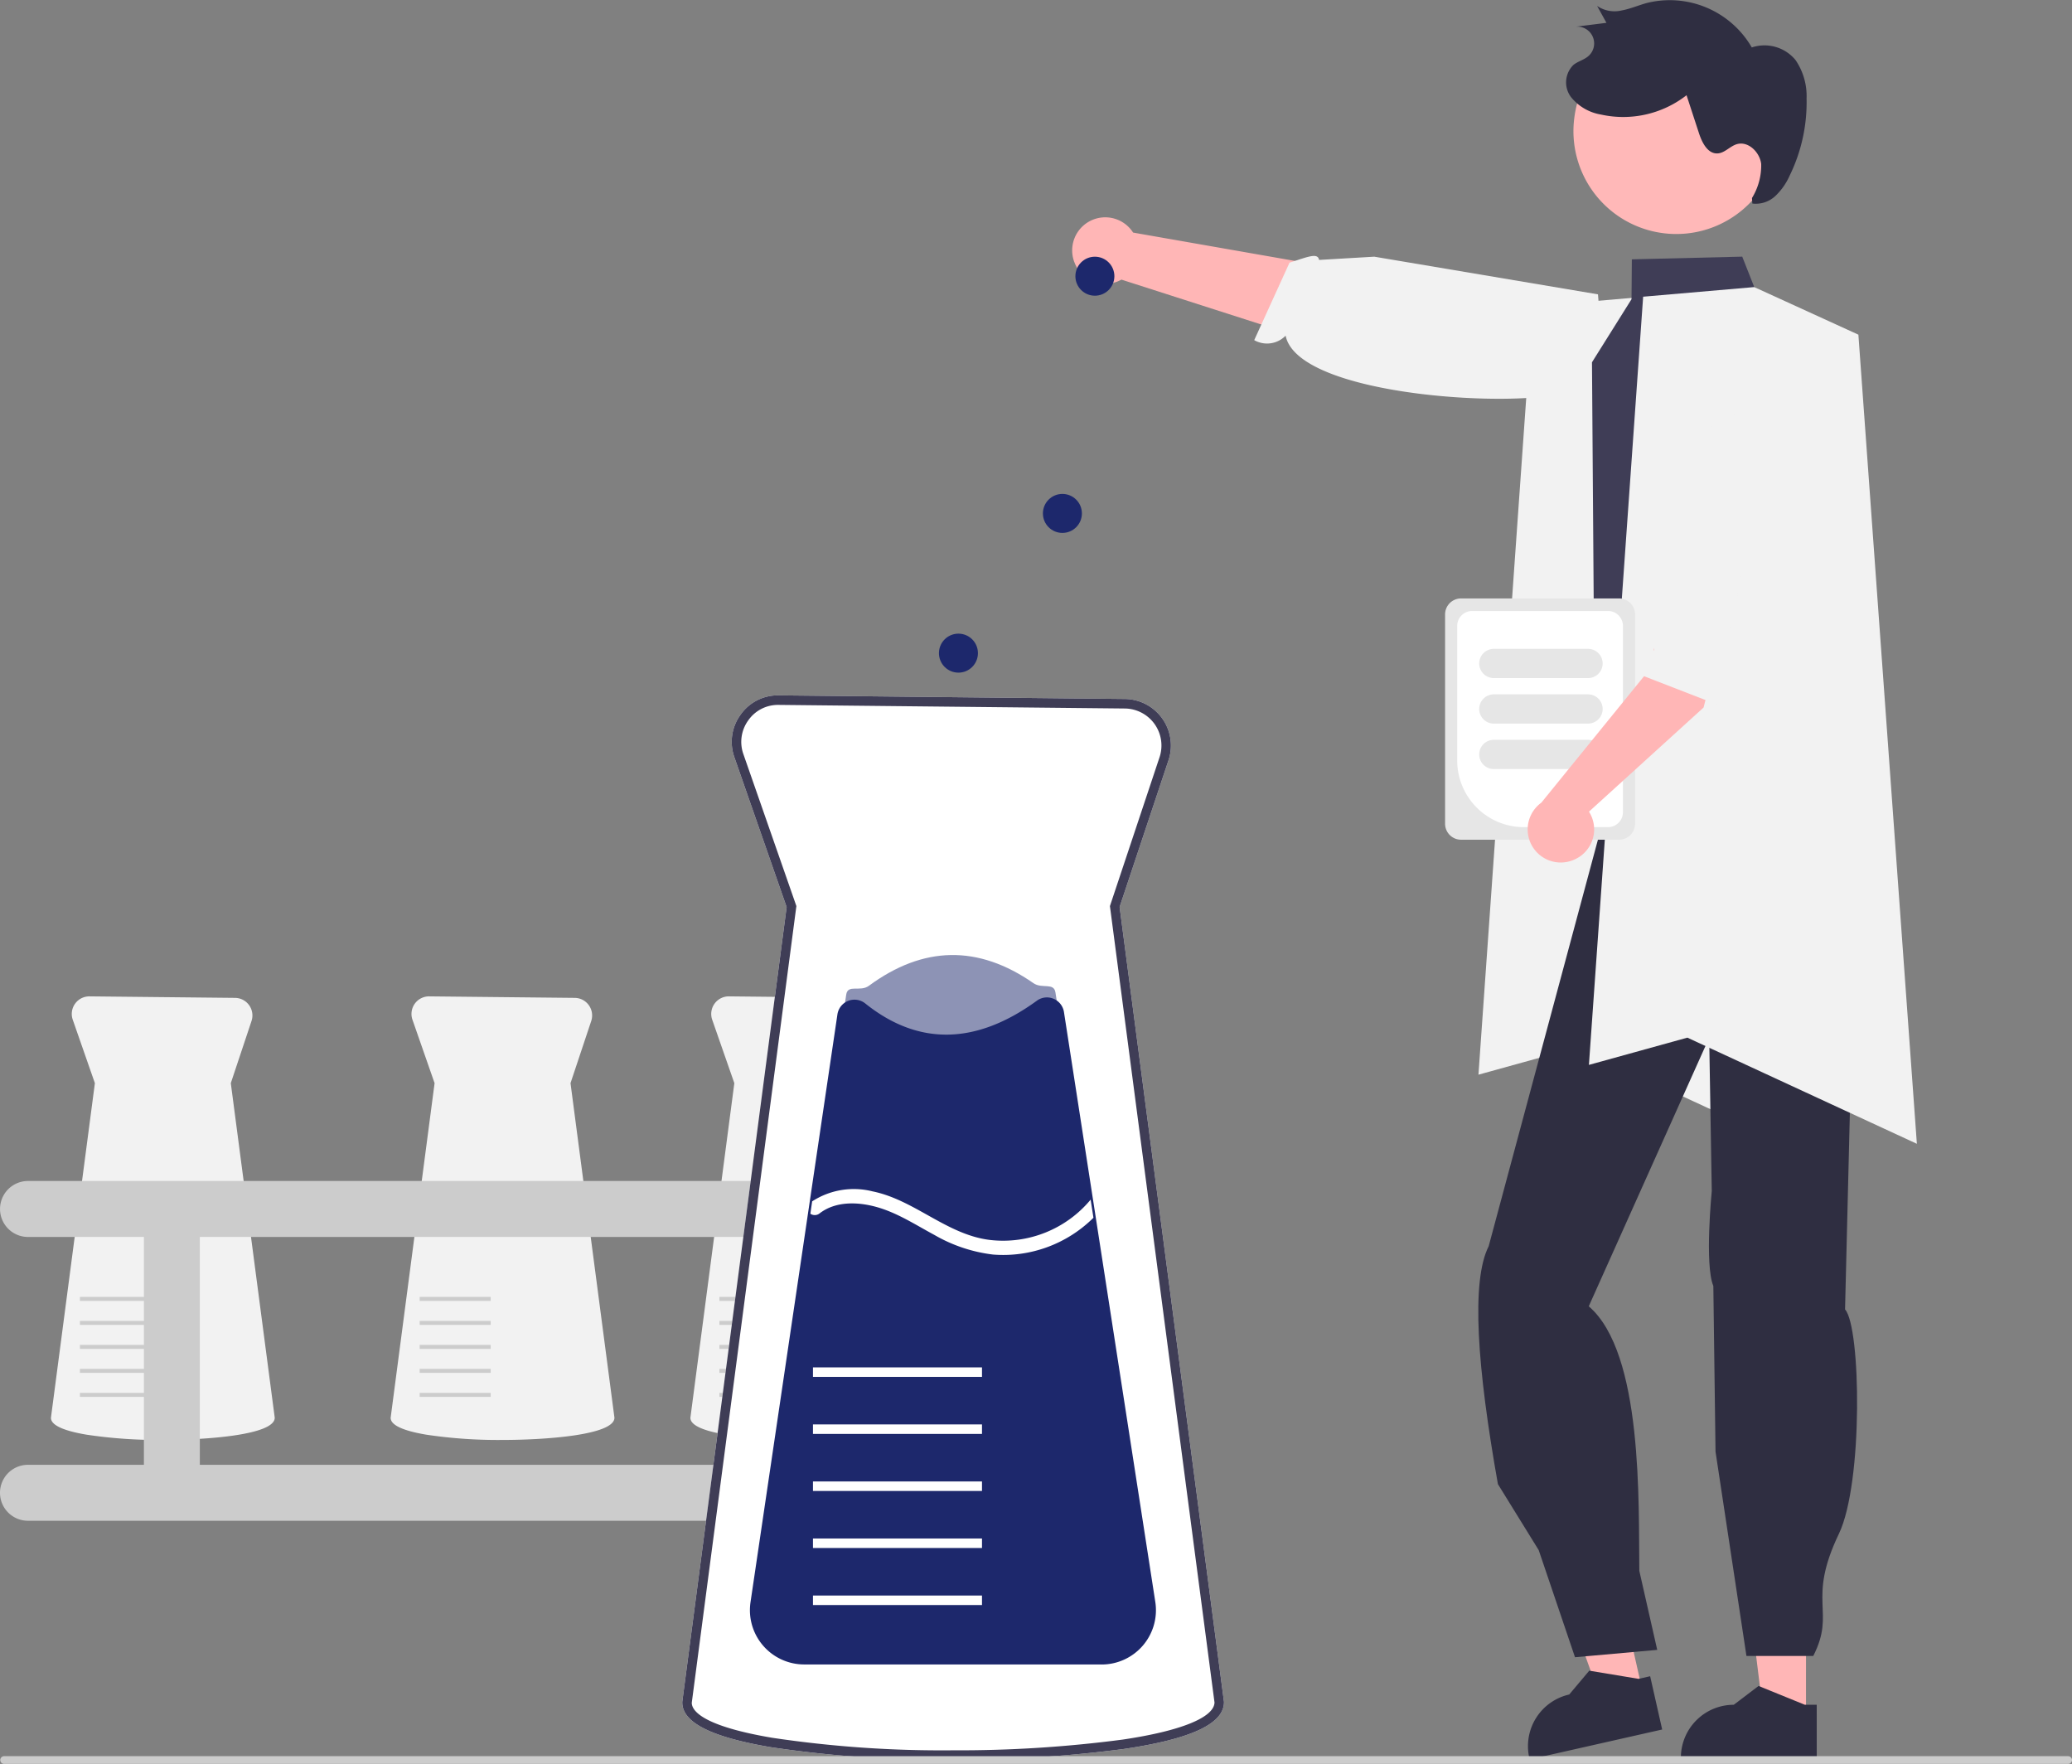 <svg xmlns="http://www.w3.org/2000/svg" width="263.169" height="224" viewBox="0 0 263.169 224">
  <rect x="0" y="0" width="263.169" height="224" fill="#808080" stroke="none"/>
  <g id="undraw_science_re_mnnr" transform="translate(0)">
    <path id="Tracé_42" data-name="Tracé 42" d="M252.448,106.929a4.181,4.181,0,0,0,5.994,2.274L294.7,120.835l12-9.416-46.774-8.19a4.2,4.2,0,0,0-7.485,3.7Z" transform="translate(-116.008 -73.694)" fill="#ffb6b6"/>
    <path id="Tracé_43" data-name="Tracé 43" d="M319.613,122.473s-.329-.806-4.668.947c-5.386,2.176-34.059.721-35.648-7.1a3.285,3.285,0,0,1-3.987.568l4.482-9.838c2.333-.746,3.6-1.3,3.752-.347l7.015-.413,28.411,4.783.785,9.807Z" transform="translate(-116.008 -73.694)" fill="#f2f2f2"/>
    <path id="Tracé_44" data-name="Tracé 44" d="M194.671,38.916l14.109-1.221,13.228,6.047,7.428,102.751-29.149-13.481-12.506,3.46Z" fill="#f2f2f2"/>
    <path id="Tracé_45" data-name="Tracé 45" d="M229.383,218.242h-5.352L221.486,197.6h7.9Z" fill="#ffb6b6"/>
    <path id="Tracé_46" data-name="Tracé 46" d="M346.756,297.123H329.5V296.9a6.717,6.717,0,0,1,6.716-6.717h0l3.152-2.391,5.881,2.392h1.506Z" transform="translate(-116.008 -73.694)" fill="#2f2e41"/>
    <path id="Tracé_47" data-name="Tracé 47" d="M208.644,214.869l-5.22,1.179-7.031-19.575,7.705-1.74Z" fill="#ffb6b6"/>
    <path id="Tracé_48" data-name="Tracé 48" d="M327.125,293.323l-16.833,3.8-.048-.213a6.717,6.717,0,0,1,5.073-8.031h0l2.548-3.027,6.264,1.038,1.469-.332Z" transform="translate(-116.008 -73.694)" fill="#2f2e41"/>
    <path id="Tracé_49" data-name="Tracé 49" d="M352.169,165.735c2.509,7.568,2.244,15.782-.6,24.6l-1.217,49.639c2.012,2.214,2.32,22.028-.78,28.493-4.139,8.633-.333,9.787-3.258,15.515h-8.486L333.9,258.033,333.623,237c-1.127-2.669-.2-12.06-.2-12.06l-.326-19.474L317.8,239.58c6.932,5.934,6.308,25.1,6.423,33.6l2.273,10.031-10.444.934-4.609-13.6-5.182-8.383c-2.641-14.854-3.424-25.758-1.172-30.213l15.36-57.147Z" transform="translate(-116.008 -73.694)" fill="#2f2e41"/>
    <path id="Tracé_50" data-name="Tracé 50" d="M353.257,163.209l-1.4-2.8c-1.713-10.609-3.4-20.5-1.106-29.406.144-7.77-2.257-15.07-8.926-19.056l-3.008-1.8-1.523-3.862-14.022.342-.041,5.063-5.022,8.01v.033l.314,43.584,1.387,4.5-2.092,5.232,1.11,3.338,27.644-4.42,3.215-.516a5.743,5.743,0,0,0,1.069-.466,5.873,5.873,0,0,0,2.567-2.868c.029-.07.054-.136.078-.206a5.748,5.748,0,0,0,.371-1.774,5.9,5.9,0,0,0-.615-2.93Z" transform="translate(-116.008 -73.694)" fill="#3f3d56"/>
    <path id="Tracé_51" data-name="Tracé 51" d="M353.871,166.139a5.751,5.751,0,0,1-.371,1.774l-2.645,3.074a5.742,5.742,0,0,1-1.069.466l-3.215.516,4.651-8.744L341,140.848Z" transform="translate(-116.008 -73.694)" opacity="0.2"/>
    <path id="Tracé_52" data-name="Tracé 52" d="M136.693,256.552a61.421,61.421,0,0,1-9.706-.672c-2.991-.506-4.508-1.225-4.508-2.136v-.016l5.58-42.483-2.81-8.056a2.232,2.232,0,0,1,2.131-2.967l18.48.192a2.232,2.232,0,0,1,2.094,2.938l-2.631,7.892,5.58,42.484C150.906,255.961,141.972,256.552,136.693,256.552Z" transform="translate(-116.008 -73.694)" fill="#f2f2f2"/>
    <rect id="Rectangle_105" data-name="Rectangle 105" width="9.027" height="0.508" transform="translate(10.152 176.878)" fill="#ccc"/>
    <rect id="Rectangle_106" data-name="Rectangle 106" width="9.027" height="0.508" transform="translate(10.152 173.832)" fill="#ccc"/>
    <rect id="Rectangle_107" data-name="Rectangle 107" width="9.027" height="0.508" transform="translate(10.152 170.787)" fill="#ccc"/>
    <rect id="Rectangle_108" data-name="Rectangle 108" width="9.027" height="0.508" transform="translate(10.152 167.741)" fill="#ccc"/>
    <rect id="Rectangle_109" data-name="Rectangle 109" width="9.027" height="0.508" transform="translate(10.152 164.695)" fill="#ccc"/>
    <path id="Tracé_53" data-name="Tracé 53" d="M217.911,256.552a61.421,61.421,0,0,1-9.706-.672c-2.991-.506-4.508-1.225-4.508-2.136v-.016l5.58-42.483-2.81-8.056a2.232,2.232,0,0,1,2.131-2.967l18.48.192a2.232,2.232,0,0,1,2.094,2.938l-2.631,7.892,5.58,42.484C232.124,255.961,223.19,256.552,217.911,256.552Z" transform="translate(-116.008 -73.694)" fill="#f2f2f2"/>
    <rect id="Rectangle_110" data-name="Rectangle 110" width="9.027" height="0.508" transform="translate(91.371 176.878)" fill="#ccc"/>
    <rect id="Rectangle_111" data-name="Rectangle 111" width="9.027" height="0.508" transform="translate(91.371 173.832)" fill="#ccc"/>
    <rect id="Rectangle_112" data-name="Rectangle 112" width="9.027" height="0.508" transform="translate(91.371 170.787)" fill="#ccc"/>
    <rect id="Rectangle_113" data-name="Rectangle 113" width="9.027" height="0.508" transform="translate(91.371 167.741)" fill="#ccc"/>
    <rect id="Rectangle_114" data-name="Rectangle 114" width="9.027" height="0.508" transform="translate(91.371 164.695)" fill="#ccc"/>
    <path id="Tracé_54" data-name="Tracé 54" d="M179.84,256.552a61.421,61.421,0,0,1-9.706-.672c-2.991-.506-4.508-1.225-4.508-2.136v-.016l5.58-42.483-2.81-8.056a2.232,2.232,0,0,1,2.131-2.967l18.48.192a2.232,2.232,0,0,1,2.094,2.938l-2.631,7.892,5.58,42.484C194.053,255.961,185.119,256.552,179.84,256.552Z" transform="translate(-116.008 -73.694)" fill="#f2f2f2"/>
    <rect id="Rectangle_115" data-name="Rectangle 115" width="9.027" height="0.508" transform="translate(53.3 176.878)" fill="#ccc"/>
    <rect id="Rectangle_116" data-name="Rectangle 116" width="9.027" height="0.508" transform="translate(53.3 173.832)" fill="#ccc"/>
    <rect id="Rectangle_117" data-name="Rectangle 117" width="9.027" height="0.508" transform="translate(53.3 170.787)" fill="#ccc"/>
    <rect id="Rectangle_118" data-name="Rectangle 118" width="9.027" height="0.508" transform="translate(53.3 167.741)" fill="#ccc"/>
    <rect id="Rectangle_119" data-name="Rectangle 119" width="9.027" height="0.508" transform="translate(53.3 164.695)" fill="#ccc"/>
    <path id="Tracé_55" data-name="Tracé 55" d="M239.865,259.709H222.606V230.775h17.259a3.553,3.553,0,0,0,0-7.107h-120.3a3.553,3.553,0,1,0,0,7.107h14.721v28.934H119.561a3.553,3.553,0,1,0,0,7.107h120.3a3.553,3.553,0,1,0,0-7.107Zm-98.477,0V230.775H215.5v28.934Z" transform="translate(-116.008 -73.694)" fill="#ccc"/>
    <path id="Tracé_56" data-name="Tracé 56" d="M237.071,297.171a146.677,146.677,0,0,1-23.182-1.606c-7.552-1.277-11.223-3.133-11.223-5.675l0-.08,13.255-100.926-6.636-19.023a5.842,5.842,0,0,1,.78-5.4,5.776,5.776,0,0,1,4.87-2.463l43.942.458a5.911,5.911,0,0,1,5.546,7.781l-6.212,18.636,13.257,100.935v.039c0,2.74-4.155,4.685-12.706,5.947A163.029,163.029,0,0,1,237.071,297.171Z" transform="translate(-116.008 -73.694)" fill="#fff"/>
    <path id="Tracé_57" data-name="Tracé 57" d="M237.071,297.171a146.677,146.677,0,0,1-23.182-1.606c-7.552-1.277-11.223-3.133-11.223-5.675l0-.08,13.255-100.926-6.636-19.023a5.842,5.842,0,0,1,.78-5.4,5.776,5.776,0,0,1,4.87-2.463l43.942.458a5.911,5.911,0,0,1,5.546,7.781l-6.212,18.636,13.257,100.935v.039c0,2.74-4.155,4.685-12.706,5.947A163.029,163.029,0,0,1,237.071,297.171ZM214.817,163.209a4.592,4.592,0,0,0-3.768,1.961,4.648,4.648,0,0,0-.621,4.293l6.73,19.293-.019.142L203.871,289.93c0,.99,1.33,2.941,10.22,4.444a145.418,145.418,0,0,0,22.98,1.59,159,159,0,0,0,21.52-1.36c7.375-1.088,11.623-2.806,11.674-4.716L256.982,188.759l6.3-18.9a4.7,4.7,0,0,0-4.414-6.192l-43.949-.458Z" transform="translate(-116.008 -73.694)" fill="#3f3d56"/>
    <path id="Tracé_58" data-name="Tracé 58" d="M262.12,277.542h-50.1l7.942-53.7.216-1.48L223.488,200c.2-1.364,1.772-.3,2.882-1.122,6.892-5.075,13.867-5.223,20.9-.331,1.087.756,2.59-.129,2.793,1.18l3.476,22.424.336,2.169Z" transform="translate(-116.008 -73.694)" fill="#1d286c" opacity="0.5"/>
    <path id="Tracé_59" data-name="Tracé 59" d="M255.936,285.062H218.151a6.894,6.894,0,0,1-6.82-7.9l11.04-74.653a2.191,2.191,0,0,1,3.543-1.381c6.728,5.39,14.061,5.268,21.795-.359a2.151,2.151,0,0,1,2.105-.245,2.186,2.186,0,0,1,1.331,1.695l11.6,74.9a6.894,6.894,0,0,1-6.813,7.949Z" transform="translate(-116.008 -73.694)" fill="#1d286c"/>
    <rect id="Rectangle_120" data-name="Rectangle 120" width="21.468" height="1.207" transform="translate(103.257 202.616)" fill="#fff"/>
    <rect id="Rectangle_121" data-name="Rectangle 121" width="21.468" height="1.207" transform="translate(103.257 195.372)" fill="#fff"/>
    <rect id="Rectangle_122" data-name="Rectangle 122" width="21.468" height="1.207" transform="translate(103.257 188.13)" fill="#fff"/>
    <rect id="Rectangle_123" data-name="Rectangle 123" width="21.468" height="1.207" transform="translate(103.257 180.886)" fill="#fff"/>
    <rect id="Rectangle_124" data-name="Rectangle 124" width="21.468" height="1.207" transform="translate(103.257 173.643)" fill="#fff"/>
    <path id="Tracé_60" data-name="Tracé 60" d="M254.889,228.336a16.267,16.267,0,0,1-12.766,4.672,19.48,19.48,0,0,1-7.442-2.493c-2.42-1.3-4.762-2.849-7.442-3.573-2.348-.634-5.131-.718-7.147.851a.98.98,0,0,1-1.159.03l.229-1.569a9.728,9.728,0,0,1,7.647-1.274c5.384,1.087,9.47,5.541,14.987,6.181a14.457,14.457,0,0,0,12.73-5.118l.006-.006Z" transform="translate(-116.008 -73.694)" fill="#fff"/>
    <path id="Tracé_61" data-name="Tracé 61" d="M379.177,297.2a.49.49,0,0,1-.491.491H116.531a.491.491,0,0,1,0-.982H378.685a.49.49,0,0,1,.491.491Z" transform="translate(-116.008 -73.694)" fill="#ccc"/>
    <path id="Tracé_62" data-name="Tracé 62" d="M208.7,37.678l14.109-1.221L236.038,42.5l7.428,102.751-29.149-13.481-12.506,3.46Z" fill="#f2f2f2"/>
    <circle id="Ellipse_5" data-name="Ellipse 5" cx="2.476" cy="2.476" r="2.476" transform="translate(136.588 32.599)" fill="#1d286c"/>
    <circle id="Ellipse_6" data-name="Ellipse 6" cx="2.476" cy="2.476" r="2.476" transform="translate(132.462 62.723)" fill="#1d286c"/>
    <circle id="Ellipse_7" data-name="Ellipse 7" cx="2.476" cy="2.476" r="2.476" transform="translate(119.257 80.467)" fill="#1d286c"/>
    <path id="Tracé_63" data-name="Tracé 63" d="M299.55,178.3V151.717a2.031,2.031,0,0,1,2.029-2.029h20.073a2.031,2.031,0,0,1,2.029,2.029V178.3a2.031,2.031,0,0,1-2.029,2.029H301.579a2.031,2.031,0,0,1-2.029-2.029Z" transform="translate(-116.008 -73.694)" fill="#e6e6e6"/>
    <path id="Tracé_64" data-name="Tracé 64" d="M301.09,170.268V153.181a1.9,1.9,0,0,1,1.9-1.9h17.251a1.9,1.9,0,0,1,1.9,1.9v23.652a1.9,1.9,0,0,1-1.9,1.9H309.554A8.474,8.474,0,0,1,301.09,170.268Z" transform="translate(-116.008 -73.694)" fill="#fff"/>
    <path id="Tracé_65" data-name="Tracé 65" d="M303.883,157.948a1.859,1.859,0,0,1,1.857-1.857h11.967a1.857,1.857,0,1,1,0,3.714H305.739A1.859,1.859,0,0,1,303.883,157.948Z" transform="translate(-116.008 -73.694)" fill="#e6e6e6"/>
    <path id="Tracé_66" data-name="Tracé 66" d="M303.883,163.726a1.859,1.859,0,0,1,1.857-1.857h11.967a1.857,1.857,0,1,1,0,3.714H305.739a1.859,1.859,0,0,1-1.857-1.857Z" transform="translate(-116.008 -73.694)" fill="#e6e6e6"/>
    <path id="Tracé_67" data-name="Tracé 67" d="M303.883,169.5a1.859,1.859,0,0,1,1.857-1.857h11.967a1.857,1.857,0,1,1,0,3.714H305.739A1.859,1.859,0,0,1,303.883,169.5Z" transform="translate(-116.008 -73.694)" fill="#e6e6e6"/>
    <path id="Tracé_68" data-name="Tracé 68" d="M315.9,182.881a4.181,4.181,0,0,0,1.927-6.115l14.554-13.222,5.106-19.75-9.061-.754-2.77,15.5-13.878,17.082a4.2,4.2,0,0,0,4.123,7.26Z" transform="translate(-116.008 -73.694)" fill="#ffb6b6"/>
    <path id="Tracé_69" data-name="Tracé 69" d="M338.885,125.958s2.209.033,1.214,4.606c-.8,3.661-3.818,24.263-6.229,28.872a3.285,3.285,0,0,1,.8,3.948l-10.079-3.91c-.879-2.287.595-3,1.534-3.2l-.184-7.172,1.445-18.282,9.908-4.909Z" transform="translate(-116.008 -73.694)" fill="#f2f2f2"/>
    <path id="Tracé_70" data-name="Tracé 70" d="M341.854,92.113a13.059,13.059,0,1,1-25.88-3.522l.025-.185a13.058,13.058,0,1,1,25.852,3.707Z" transform="translate(-116.008 -73.694)" fill="#ffb8b8"/>
    <path id="Tracé_71" data-name="Tracé 71" d="M338.53,98.84a7.9,7.9,0,0,0,1.171-4.331c-.188-1.507-1.666-2.947-3.117-2.5-.868.268-1.523,1.124-2.43,1.168-1.248.06-1.963-1.368-2.352-2.555l-1.582-4.836a13.085,13.085,0,0,1-10.867,2.456,6.2,6.2,0,0,1-3.814-2.226,3.105,3.105,0,0,1,.325-4.088c.579-.458,1.351-.632,1.9-1.121a2.134,2.134,0,0,0-1.7-3.713l3.983-.5-1.187-2.146a3.919,3.919,0,0,0,3.117.572c1.072-.193,2.081-.634,3.129-.928a12.043,12.043,0,0,1,13.4,5.626,5.1,5.1,0,0,1,5.559,1.605,8.11,8.11,0,0,1,1.4,4.882,21.18,21.18,0,0,1-2.159,9.811,8.037,8.037,0,0,1-1.814,2.573,3.63,3.63,0,0,1-2.914.953" transform="translate(-116.008 -73.694)" fill="#2f2e41"/>
  </g>
</svg>
